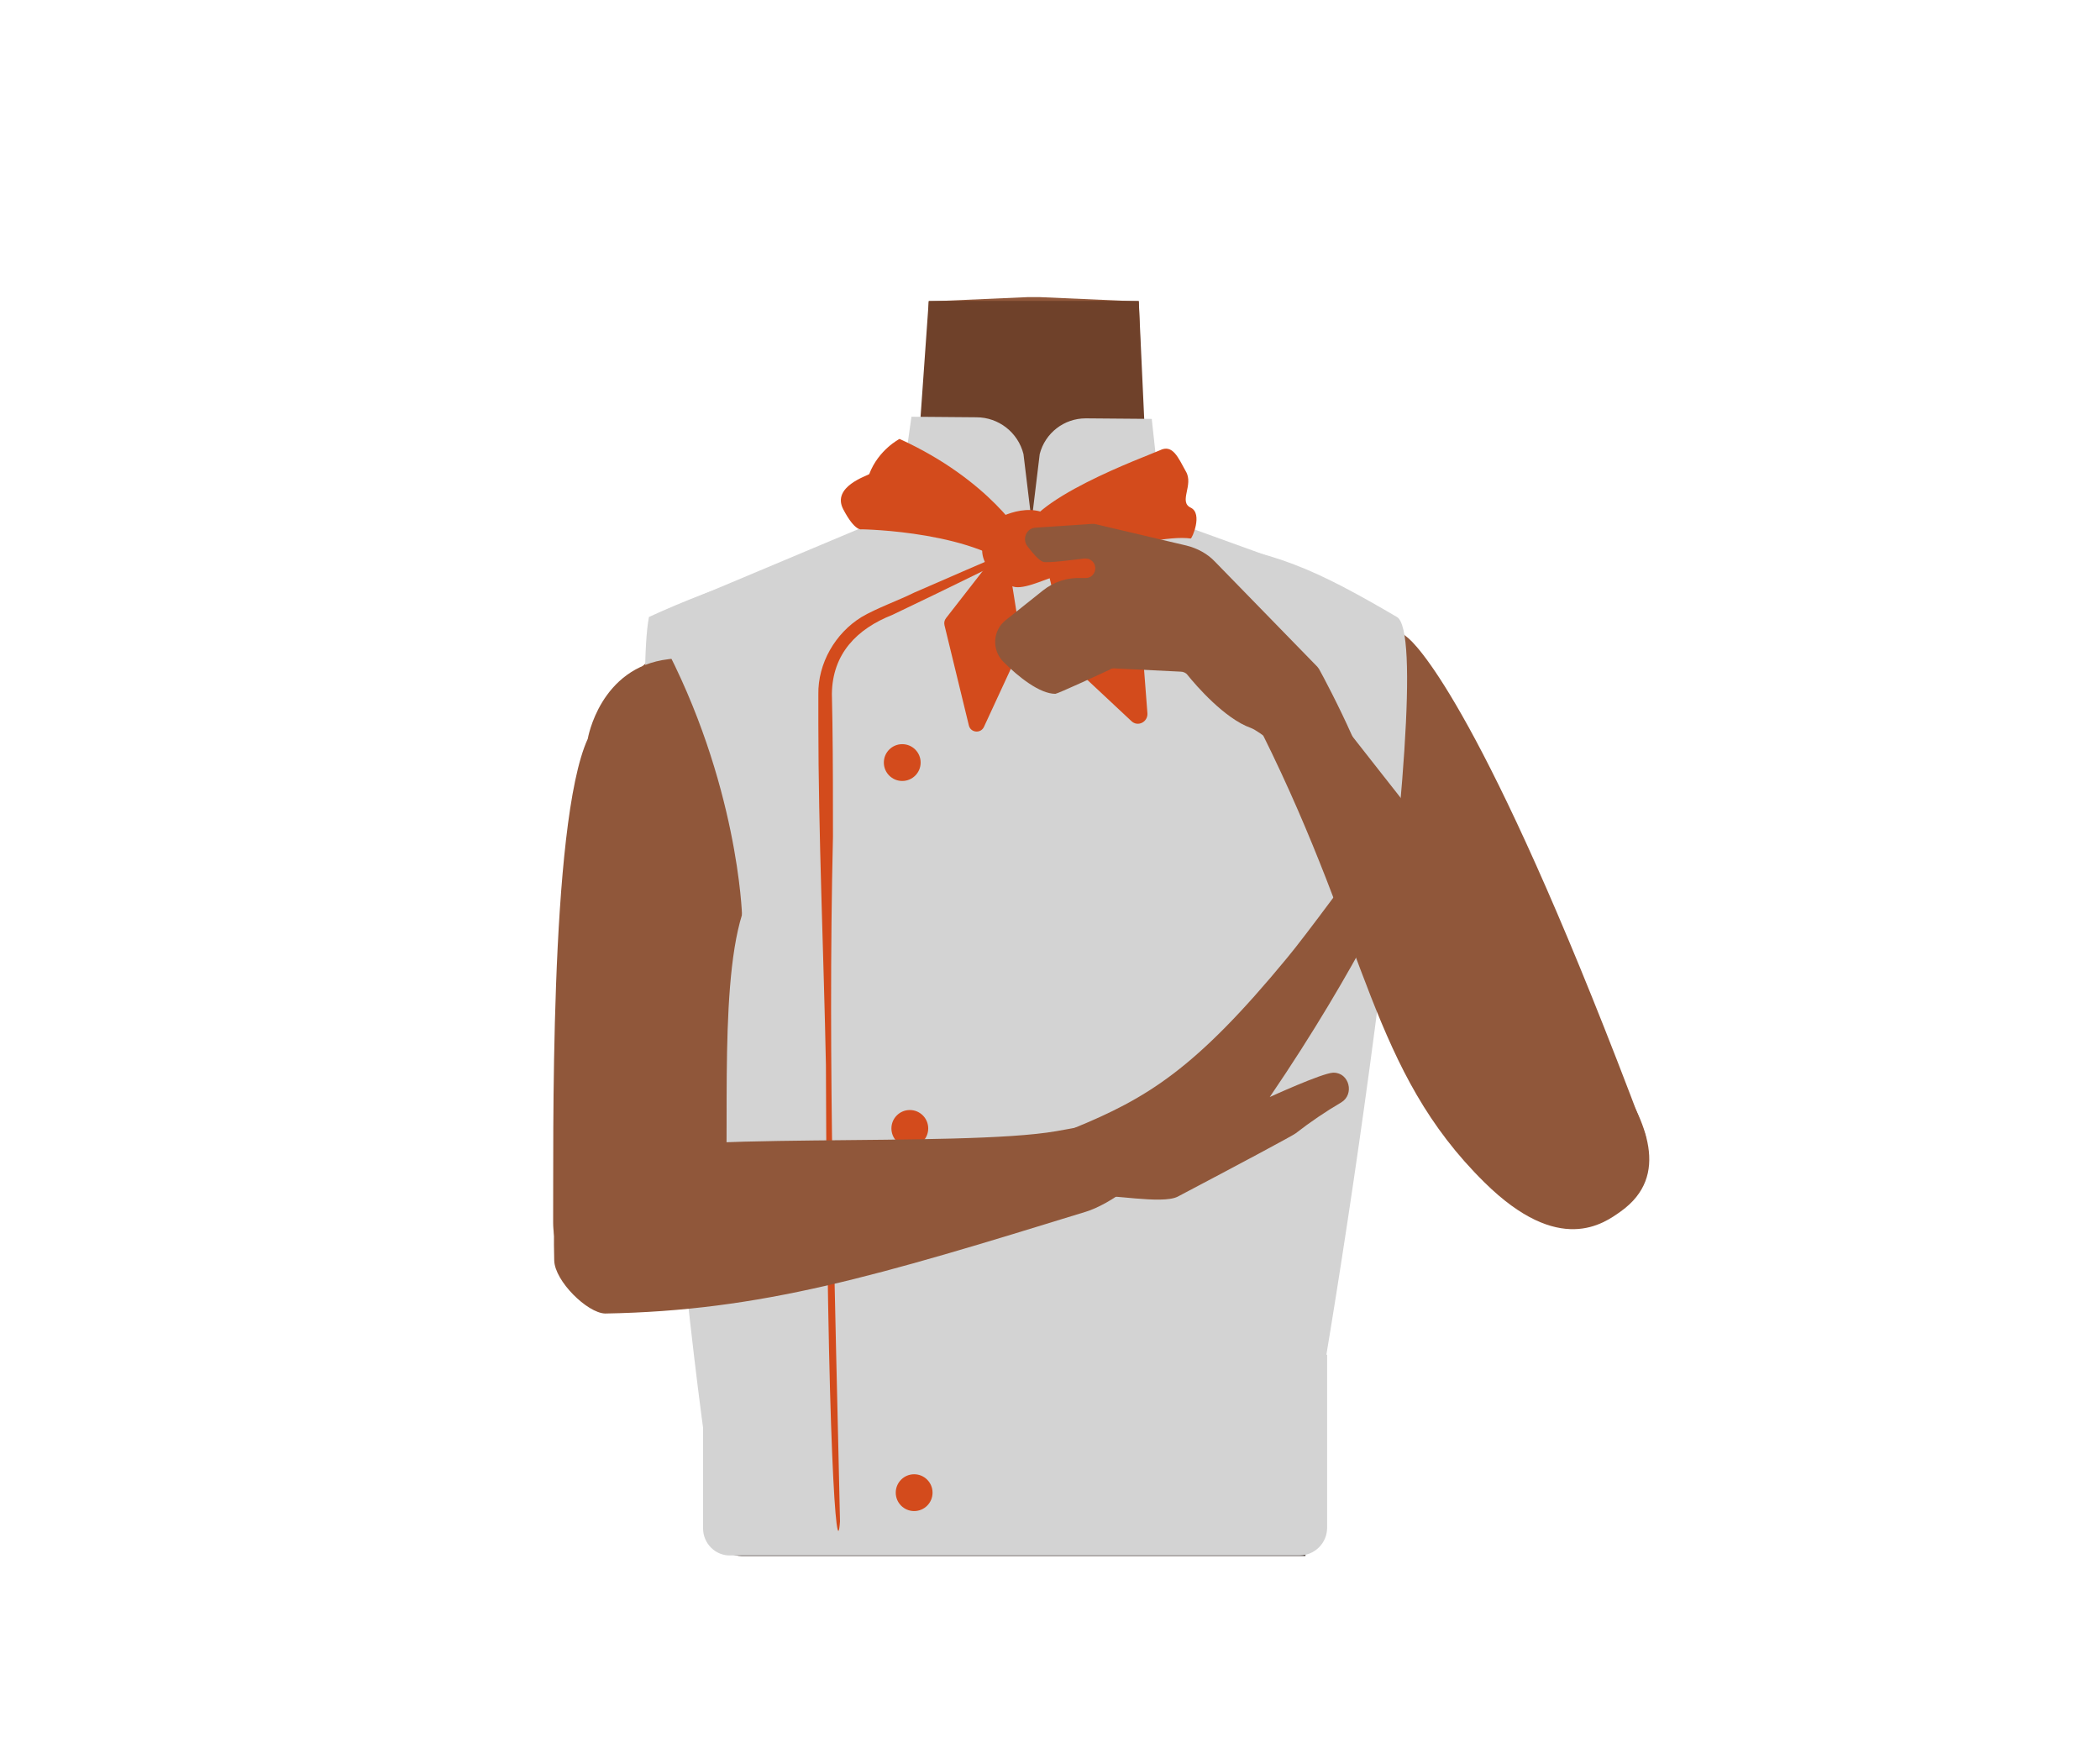 <?xml version="1.0" encoding="utf-8"?>
<!-- Generator: Adobe Illustrator 26.0.2, SVG Export Plug-In . SVG Version: 6.00 Build 0)  -->
<svg version="1.1" id="Calque_1" xmlns="http://www.w3.org/2000/svg" xmlns:xlink="http://www.w3.org/1999/xlink" x="0px" y="0px"
	 viewBox="0 0 388 323.9" style="enable-background:new 0 0 388 323.9;" xml:space="preserve">
<style type="text/css">
	.st0{fill:#90573A;}
	.st1{fill:#6F412A;}
	.st2{fill:#D3D3D3;}
	.st3{fill:#423632;}
	.st4{fill:#D34B1C;}
</style>
<path class="st0" d="M191.1,205.9c-5.5-3.6-8-0.6-13.7,2.5c-9.8,5.4-15.8,23.7-26.7,26.2c-3.9,0.9-1-16.3-2-22.5
	c-1.5-9.3-9.2-26.3-20.1-35.6c-9.2-7.9-14.1-3.6-18.1-16.2c-7-22,6.1-38.6,16-42.5c15.2-5.9,37.1-5.1,43.5-14.2l0.9-27.7l0.7-20.2
	l18.3-0.8h2.2l18.3,0.8l0.7,20.2l0.9,27.7c6.4,9.1,36,3.7,48.3,14.4c2.6,2.3,15.8,17.3,43.5,91.1c4.7,12.4-41-40.5-50.3-32.6
	c-10.9,9.3-6.9,27.5-8.4,36.9c-1,6.2-9.9,22.2-13.7,21.3c-10.8-2.5-16.9-20.9-26.7-26.2C199.1,205.3,196.5,202.3,191.1,205.9"/>
<path class="st1" d="M167.8,109.3c0,0,36.7,44.4,46.1,22.2l-3.5-75.9h-38.8L167.8,109.3z"/>
<path class="st2" d="M238.9,283.5c6.5-28,27.4-164.6,19.2-169.5c-15.2-8.9-22.6-12.2-38-14.1c-11.1-1.3-18.7,28-28.8,28.9
	c-6.3,0.6-24-29.1-29.6-28c-14.4,2.7-28.5,7.1-41.8,13.2c-3.7,19.2,7.2,144.8,13.8,172.6"/>
<path class="st0" d="M140.4,131.6c8.6,17.8-0.5,28.2-3.3,37.4c-4.5,14.5-1.9,44.6-3.4,59.4c-0.7,7-1.1,13.6-12.3,13.2l0,0
	c-14.4-1.1-19.2-9-19.2-15.7c0.1-13.7-0.8-73.7,6.4-89.4c0,0,2.2-13.2,14.9-14.7C131.6,120.7,136.8,124.3,140.4,131.6L140.4,131.6z"
	/>
<path class="st3" d="M137,264.1h104.2l0,0v23.4l0,0H137c-2.8,0-5.1-2.3-5.1-5.1l0,0v-13.3C131.9,266.4,134.2,264.1,137,264.1z"/>
<path class="st2" d="M137.1,169.1c0,0-0.7-24.5-14.9-51l24.3-8.7l27.4,49L137.1,169.1z"/>
<g id="Calque_10">
	<path class="st2" d="M129.9,282.4v-25.7l115.3-6.4v32c0,2.8-2.3,5.1-5.1,5.1l0,0H135C132.2,287.5,129.9,285.2,129.9,282.4z"/>
</g>
<path class="st2" d="M241.9,105.5l-27.1-9.8l-2-18.3l-12.2-0.1c-4,0-7.5,2.7-8.5,6.6l-1.5,12.4l-1.5-12.4c-1-4-4.6-6.8-8.7-6.8
	L168.4,77l-2.5,17.7l-44.5,18.7l66.8,39.5L241.9,105.5z"/>
<g>
	<path class="st4" d="M198,97.3c-10.4,5.3-22.6,11.3-33.1,16.3c-6.6,2.6-11.1,7.2-11.2,14.6l0.1,5.3c0.1,7,0.1,14.1,0.1,21.1
		c-1,42.2,0.4,84.4,1.3,126.5c-0.6,8.7-2.4-14-2.6-84.3c-0.4-20.3-1.4-43-1.4-63.2v-5.3c-0.1-5.7,3.1-11.3,8-14.3
		c2.7-1.6,6.9-3.1,9.7-4.5c4.8-2.1,14.5-6.3,19.4-8.4c3.2-1.4,6.5-2.8,9.7-4.1C197.9,97.1,198,97.3,198,97.3L198,97.3z"/>
</g>
<circle class="st4" cx="166.7" cy="140.9" r="3.4"/>
<circle class="st4" cx="168.1" cy="208.5" r="3.4"/>
<circle class="st4" cx="168.9" cy="275.8" r="3.4"/>
<path class="st4" d="M166.2,81.1c0,0-3.9,2-5.6,6.5c-0.3,0.3-7,2.3-4.8,6.5c2.2,4.2,3.4,3.7,3.4,3.7s22,0.3,29.9,8.7
	c0.2,0,23.3-8.1,30.9-7c0.2,0.1,2.3-4.6,0-5.7c-2.3-1.1,0.6-4.2-0.9-6.7c-1.4-2.5-2.4-5.1-4.8-3.9c-2.4,1.1-25.3,9.3-25.3,16.3
	C189.2,99.5,182.9,88.7,166.2,81.1z"/>
<path class="st4" d="M183.8,96.1c0,0,6.7-4.2,11.2,0c0.8,5.9,2.2,9.8,0,10.4s-6.5,2.8-8.2,1.7C185.3,107.1,177.7,103.9,183.8,96.1z"
	/>
<path class="st4" d="M183.6,102.9l-8.8,11.3c-0.3,0.4-0.4,0.8-0.3,1.3L179,134c0.3,1.4,2.2,1.6,2.8,0.3l6.8-14.7
	c0.1-0.3,0.2-0.6,0.1-0.9l-2.4-15.1C186.1,102.3,184.4,101.9,183.6,102.9z"/>
<path class="st4" d="M195,99.2l14.3,7.8c0.5,0.3,0.9,0.8,0.9,1.4l1.8,23.4c0.1,1.6-1.8,2.6-3,1.4l-10.8-10.1
	c-0.3-0.2-0.4-0.5-0.5-0.9l-5.2-21.2C192.1,99.7,193.7,98.4,195,99.2z"/>
<path class="st0" d="M102.4,232.9c-0.4-16.5,1.3-15.7,8.6-19.1c10.3-4.9,66.5-1.7,84.2-4.8c10-1.8,15.3-3,16.9,2.9
	c1.5,5.3-7.5,10.8-11.5,12c-38.6,11.9-59.9,18.3-88.8,18.8C108.5,242.6,102.5,236.7,102.4,232.9z"/>
<path class="st0" d="M239.4,209.4c2.7-2.1,5.5-4,8.4-5.7c2.5-1.5,1.5-5.5-1.4-5.5c0,0-0.1,0-0.1,0c-2.1,0.1-11.7,4.5-11.7,4.5l0,0
	c16.3-23.9,25.2-43.4,26.1-46.2c0.1-0.4,0.2-1,0.1-1.7c-0.3-2.7-3.7-3.6-5.3-1.4c-5.1,7-14.2,19.4-17.7,23.6
	c-16.9,20.5-25.8,25.9-39.5,31.5c-2.4,1-0.8,14.2,4.5,12.6c1.8-0.6,11.9,1.5,14.8,0C229,215.1,239.1,209.7,239.4,209.4z"/>
<path class="st0" d="M191.3,97.5l10.4-0.7c0.2,0,0.4,0,0.5,0l17,4c2,0.5,3.9,1.5,5.3,3l18.9,19.4c0.1,0.1,0.2,0.3,0.3,0.4
	c1.3,2.3,11.9,22.4,8.8,23.5c-5,1.8-17.9-11.3-21.4-12.6c-4.8-1.7-10.1-7.8-11.7-9.8c-0.3-0.4-0.8-0.6-1.3-0.6l-12.2-0.6
	c-0.3,0-0.6,0-0.8,0.2c-1.9,0.9-9.5,4.4-10.1,4.5c-2.9,0-6.8-3.1-9.6-5.9c-2.2-2.2-2-5.8,0.4-7.7l6.9-5.5c2-1.6,4.5-2.4,7-2.3l0.8,0
	c1.9,0.1,2.6-2.5,0.9-3.4v0c-0.3-0.2-0.7-0.2-1.1-0.2c-1.7,0.2-6.9,0.9-7.6,0.6c-0.8-0.3-1.9-1.6-2.9-2.9
	C188.8,99.5,189.7,97.6,191.3,97.5z"/>
<path class="st0" d="M299.5,223.8c9.2-6.6,4.5-16.8-0.8-25c-3.8-5.8-45.8-58.7-57-73.2c-6.4-8.2-9.5-12.7-14.6-9.3
	c-4.6,3.1,4.3,15.5,6.1,19.2c19.7,39.6,20.1,62.3,41.1,83C288.1,232.1,296.3,226.1,299.5,223.8z"/>
</svg>
